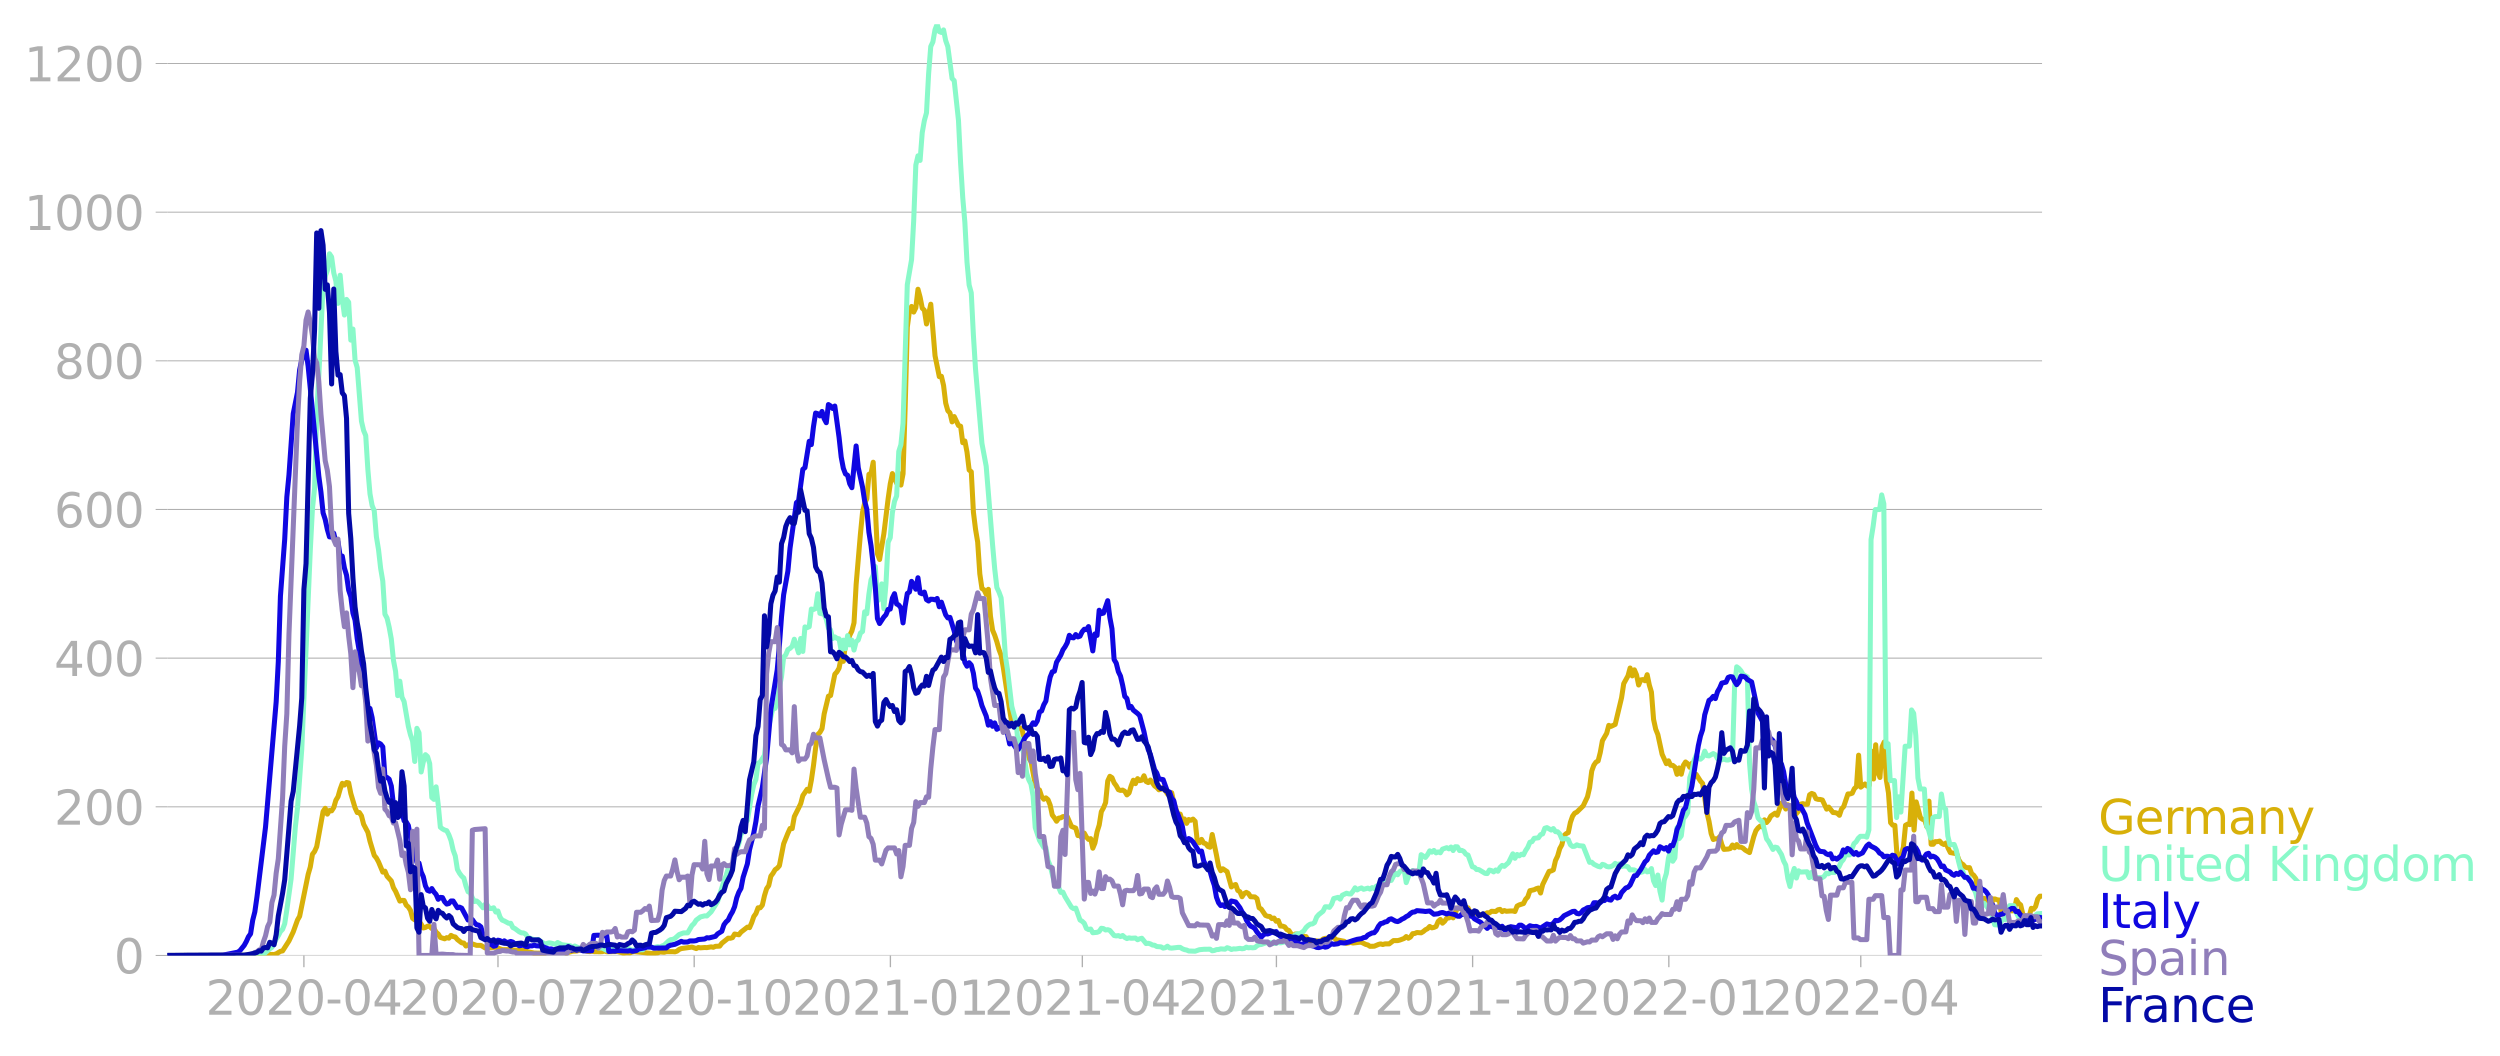 <svg xmlns:xlink="http://www.w3.org/1999/xlink" width="992.186" height="419.126" viewBox="0 0 744.14 314.345" xmlns="http://www.w3.org/2000/svg"><defs><style>*{stroke-linejoin:round;stroke-linecap:butt}</style></defs><g id="figure_1"><path d="M0 314.345h744.14V0H0v314.345z" style="fill:none" id="patch_1"/><g id="axes_1"><path d="M49.83 284.4h558V7.2h-558v277.2z" style="fill:none" id="patch_2"/><g id="matplotlib.axis_1"><g id="xtick_1"><g id="line2d_1"><defs><path id="m1a47659bfd" d="M0 0v3.5" style="stroke:#b0b0b0;stroke-width:.4"/></defs><use xlink:href="#m1a47659bfd" x="90.458" y="284.4" style="fill:#b0b0b0;stroke:#b0b0b0;stroke-width:.4"/></g><g style="fill:#b0b0b0" transform="matrix(.14 0 0 -.14 61.21 302.038)" id="text_1"><defs><path id="DejaVuSans-32" d="M1228 531h2203V0H469v531q359 372 979 998 621 627 780 809 303 340 423 576 121 236 121 464 0 372-261 606-261 235-680 235-297 0-627-103-329-103-704-313v638q381 153 712 231 332 78 607 78 725 0 1156-363 431-362 431-968 0-288-108-546-107-257-392-607-78-91-497-524-418-433-1181-1211z" transform="scale(.016)"/><path id="DejaVuSans-30" d="M2034 4250q-487 0-733-480-245-479-245-1442 0-959 245-1439 246-480 733-480 491 0 736 480 246 480 246 1439 0 963-246 1442-245 480-736 480zm0 500q785 0 1199-621 414-620 414-1801 0-1178-414-1799Q2819-91 2034-91q-784 0-1198 620-414 621-414 1799 0 1181 414 1801 414 621 1198 621z" transform="scale(.016)"/><path id="DejaVuSans-2d" d="M313 2009h1684v-512H313v512z" transform="scale(.016)"/><path id="DejaVuSans-34" d="M2419 4116 825 1625h1594v2491zm-166 550h794V1625h666v-525h-666V0h-628v1100H313v609l1940 2957z" transform="scale(.016)"/></defs><use xlink:href="#DejaVuSans-32"/><use xlink:href="#DejaVuSans-30" x="63.623"/><use xlink:href="#DejaVuSans-32" x="127.246"/><use xlink:href="#DejaVuSans-30" x="190.869"/><use xlink:href="#DejaVuSans-2d" x="254.492"/><use xlink:href="#DejaVuSans-30" x="290.576"/><use xlink:href="#DejaVuSans-34" x="354.199"/></g></g><g id="xtick_2"><use xlink:href="#m1a47659bfd" x="148.226" y="284.4" style="fill:#b0b0b0;stroke:#b0b0b0;stroke-width:.4" id="line2d_2"/><g style="fill:#b0b0b0" transform="matrix(.14 0 0 -.14 118.978 302.038)" id="text_2"><defs><path id="DejaVuSans-37" d="M525 4666h3000v-269L1831 0h-659l1594 4134H525v532z" transform="scale(.016)"/></defs><use xlink:href="#DejaVuSans-32"/><use xlink:href="#DejaVuSans-30" x="63.623"/><use xlink:href="#DejaVuSans-32" x="127.246"/><use xlink:href="#DejaVuSans-30" x="190.869"/><use xlink:href="#DejaVuSans-2d" x="254.492"/><use xlink:href="#DejaVuSans-30" x="290.576"/><use xlink:href="#DejaVuSans-37" x="354.199"/></g></g><g id="xtick_3"><use xlink:href="#m1a47659bfd" x="206.629" y="284.4" style="fill:#b0b0b0;stroke:#b0b0b0;stroke-width:.4" id="line2d_3"/><g style="fill:#b0b0b0" transform="matrix(.14 0 0 -.14 177.38 302.038)" id="text_3"><defs><path id="DejaVuSans-31" d="M794 531h1031v3560L703 3866v575l1116 225h631V531h1031V0H794v531z" transform="scale(.016)"/></defs><use xlink:href="#DejaVuSans-32"/><use xlink:href="#DejaVuSans-30" x="63.623"/><use xlink:href="#DejaVuSans-32" x="127.246"/><use xlink:href="#DejaVuSans-30" x="190.869"/><use xlink:href="#DejaVuSans-2d" x="254.492"/><use xlink:href="#DejaVuSans-31" x="290.576"/><use xlink:href="#DejaVuSans-30" x="354.199"/></g></g><g id="xtick_4"><use xlink:href="#m1a47659bfd" x="265.031" y="284.4" style="fill:#b0b0b0;stroke:#b0b0b0;stroke-width:.4" id="line2d_4"/><g style="fill:#b0b0b0" transform="matrix(.14 0 0 -.14 235.783 302.038)" id="text_4"><use xlink:href="#DejaVuSans-32"/><use xlink:href="#DejaVuSans-30" x="63.623"/><use xlink:href="#DejaVuSans-32" x="127.246"/><use xlink:href="#DejaVuSans-31" x="190.869"/><use xlink:href="#DejaVuSans-2d" x="254.492"/><use xlink:href="#DejaVuSans-30" x="290.576"/><use xlink:href="#DejaVuSans-31" x="354.199"/></g></g><g id="xtick_5"><use xlink:href="#m1a47659bfd" x="322.164" y="284.4" style="fill:#b0b0b0;stroke:#b0b0b0;stroke-width:.4" id="line2d_5"/><g style="fill:#b0b0b0" transform="matrix(.14 0 0 -.14 292.917 302.038)" id="text_5"><use xlink:href="#DejaVuSans-32"/><use xlink:href="#DejaVuSans-30" x="63.623"/><use xlink:href="#DejaVuSans-32" x="127.246"/><use xlink:href="#DejaVuSans-31" x="190.869"/><use xlink:href="#DejaVuSans-2d" x="254.492"/><use xlink:href="#DejaVuSans-30" x="290.576"/><use xlink:href="#DejaVuSans-34" x="354.199"/></g></g><g id="xtick_6"><use xlink:href="#m1a47659bfd" x="379.932" y="284.4" style="fill:#b0b0b0;stroke:#b0b0b0;stroke-width:.4" id="line2d_6"/><g style="fill:#b0b0b0" transform="matrix(.14 0 0 -.14 350.684 302.038)" id="text_6"><use xlink:href="#DejaVuSans-32"/><use xlink:href="#DejaVuSans-30" x="63.623"/><use xlink:href="#DejaVuSans-32" x="127.246"/><use xlink:href="#DejaVuSans-31" x="190.869"/><use xlink:href="#DejaVuSans-2d" x="254.492"/><use xlink:href="#DejaVuSans-30" x="290.576"/><use xlink:href="#DejaVuSans-37" x="354.199"/></g></g><g id="xtick_7"><use xlink:href="#m1a47659bfd" x="438.335" y="284.4" style="fill:#b0b0b0;stroke:#b0b0b0;stroke-width:.4" id="line2d_7"/><g style="fill:#b0b0b0" transform="matrix(.14 0 0 -.14 409.087 302.038)" id="text_7"><use xlink:href="#DejaVuSans-32"/><use xlink:href="#DejaVuSans-30" x="63.623"/><use xlink:href="#DejaVuSans-32" x="127.246"/><use xlink:href="#DejaVuSans-31" x="190.869"/><use xlink:href="#DejaVuSans-2d" x="254.492"/><use xlink:href="#DejaVuSans-31" x="290.576"/><use xlink:href="#DejaVuSans-30" x="354.199"/></g></g><g id="xtick_8"><use xlink:href="#m1a47659bfd" x="496.738" y="284.4" style="fill:#b0b0b0;stroke:#b0b0b0;stroke-width:.4" id="line2d_8"/><g style="fill:#b0b0b0" transform="matrix(.14 0 0 -.14 467.49 302.038)" id="text_8"><use xlink:href="#DejaVuSans-32"/><use xlink:href="#DejaVuSans-30" x="63.623"/><use xlink:href="#DejaVuSans-32" x="127.246"/><use xlink:href="#DejaVuSans-32" x="190.869"/><use xlink:href="#DejaVuSans-2d" x="254.492"/><use xlink:href="#DejaVuSans-30" x="290.576"/><use xlink:href="#DejaVuSans-31" x="354.199"/></g></g><g id="xtick_9"><use xlink:href="#m1a47659bfd" x="553.871" y="284.4" style="fill:#b0b0b0;stroke:#b0b0b0;stroke-width:.4" id="line2d_9"/><g style="fill:#b0b0b0" transform="matrix(.14 0 0 -.14 524.623 302.038)" id="text_9"><use xlink:href="#DejaVuSans-32"/><use xlink:href="#DejaVuSans-30" x="63.623"/><use xlink:href="#DejaVuSans-32" x="127.246"/><use xlink:href="#DejaVuSans-32" x="190.869"/><use xlink:href="#DejaVuSans-2d" x="254.492"/><use xlink:href="#DejaVuSans-30" x="290.576"/><use xlink:href="#DejaVuSans-34" x="354.199"/></g></g></g><g id="matplotlib.axis_2"><g id="ytick_1"><path d="M49.83 284.4h558" clip-path="url(#p228be561c4)" style="fill:none;stroke:#b0b0b0;stroke-width:.3;stroke-linecap:square" id="line2d_10"/><g id="line2d_11"><defs><path id="mb8e6c4b0e7" d="M0 0h-3.5" style="stroke:#b0b0b0;stroke-width:.3"/></defs><use xlink:href="#mb8e6c4b0e7" x="49.83" y="284.4" style="fill:#b0b0b0;stroke:#b0b0b0;stroke-width:.3"/></g><use xlink:href="#DejaVuSans-30" style="fill:#b0b0b0" transform="matrix(.14 0 0 -.14 33.922 289.719)" id="text_10"/></g><g id="ytick_2"><path d="M49.83 240.15h558" clip-path="url(#p228be561c4)" style="fill:none;stroke:#b0b0b0;stroke-width:.3;stroke-linecap:square" id="line2d_12"/><use xlink:href="#mb8e6c4b0e7" x="49.83" y="240.149" style="fill:#b0b0b0;stroke:#b0b0b0;stroke-width:.3" id="line2d_13"/><g style="fill:#b0b0b0" transform="matrix(.14 0 0 -.14 16.108 245.468)" id="text_11"><use xlink:href="#DejaVuSans-32"/><use xlink:href="#DejaVuSans-30" x="63.623"/><use xlink:href="#DejaVuSans-30" x="127.246"/></g></g><g id="ytick_3"><path d="M49.83 195.898h558" clip-path="url(#p228be561c4)" style="fill:none;stroke:#b0b0b0;stroke-width:.3;stroke-linecap:square" id="line2d_14"/><use xlink:href="#mb8e6c4b0e7" x="49.83" y="195.898" style="fill:#b0b0b0;stroke:#b0b0b0;stroke-width:.3" id="line2d_15"/><g style="fill:#b0b0b0" transform="matrix(.14 0 0 -.14 16.108 201.217)" id="text_12"><use xlink:href="#DejaVuSans-34"/><use xlink:href="#DejaVuSans-30" x="63.623"/><use xlink:href="#DejaVuSans-30" x="127.246"/></g></g><g id="ytick_4"><path d="M49.83 151.647h558" clip-path="url(#p228be561c4)" style="fill:none;stroke:#b0b0b0;stroke-width:.3;stroke-linecap:square" id="line2d_16"/><use xlink:href="#mb8e6c4b0e7" x="49.83" y="151.647" style="fill:#b0b0b0;stroke:#b0b0b0;stroke-width:.3" id="line2d_17"/><g style="fill:#b0b0b0" transform="matrix(.14 0 0 -.14 16.108 156.966)" id="text_13"><defs><path id="DejaVuSans-36" d="M2113 2584q-425 0-674-291-248-290-248-796 0-503 248-796 249-292 674-292t673 292q248 293 248 796 0 506-248 796-248 291-673 291zm1253 1979v-575q-238 112-480 171-242 60-480 60-625 0-955-422-329-422-376-1275 184 272 462 417 279 145 613 145 703 0 1111-427 408-426 408-1160 0-719-425-1154Q2819-91 2113-91q-810 0-1238 620-428 621-428 1799 0 1106 525 1764t1409 658q238 0 480-47t505-140z" transform="scale(.016)"/></defs><use xlink:href="#DejaVuSans-36"/><use xlink:href="#DejaVuSans-30" x="63.623"/><use xlink:href="#DejaVuSans-30" x="127.246"/></g></g><g id="ytick_5"><path d="M49.83 107.397h558" clip-path="url(#p228be561c4)" style="fill:none;stroke:#b0b0b0;stroke-width:.3;stroke-linecap:square" id="line2d_18"/><use xlink:href="#mb8e6c4b0e7" x="49.83" y="107.397" style="fill:#b0b0b0;stroke:#b0b0b0;stroke-width:.3" id="line2d_19"/><g style="fill:#b0b0b0" transform="matrix(.14 0 0 -.14 16.108 112.715)" id="text_14"><defs><path id="DejaVuSans-38" d="M2034 2216q-450 0-708-241-257-241-257-662 0-422 257-663 258-241 708-241t709 242q260 243 260 662 0 421-258 662-257 241-711 241zm-631 268q-406 100-633 378-226 279-226 679 0 559 398 884 399 325 1092 325 697 0 1094-325t397-884q0-400-227-679-226-278-629-378 456-106 710-416 255-309 255-755 0-679-414-1042Q2806-91 2034-91q-771 0-1186 362-414 363-414 1042 0 446 256 755 257 310 713 416zm-231 997q0-362 226-565 227-203 636-203 407 0 636 203 230 203 230 565 0 363-230 566-229 203-636 203-409 0-636-203-226-203-226-566z" transform="scale(.016)"/></defs><use xlink:href="#DejaVuSans-38"/><use xlink:href="#DejaVuSans-30" x="63.623"/><use xlink:href="#DejaVuSans-30" x="127.246"/></g></g><g id="ytick_6"><path d="M49.83 63.146h558" clip-path="url(#p228be561c4)" style="fill:none;stroke:#b0b0b0;stroke-width:.3;stroke-linecap:square" id="line2d_20"/><use xlink:href="#mb8e6c4b0e7" x="49.83" y="63.146" style="fill:#b0b0b0;stroke:#b0b0b0;stroke-width:.3" id="line2d_21"/><g style="fill:#b0b0b0" transform="matrix(.14 0 0 -.14 7.2 68.465)" id="text_15"><use xlink:href="#DejaVuSans-31"/><use xlink:href="#DejaVuSans-30" x="63.623"/><use xlink:href="#DejaVuSans-30" x="127.246"/><use xlink:href="#DejaVuSans-30" x="190.869"/></g></g><g id="ytick_7"><path d="M49.83 18.895h558" clip-path="url(#p228be561c4)" style="fill:none;stroke:#b0b0b0;stroke-width:.3;stroke-linecap:square" id="line2d_22"/><use xlink:href="#mb8e6c4b0e7" x="49.83" y="18.895" style="fill:#b0b0b0;stroke:#b0b0b0;stroke-width:.3" id="line2d_23"/><g style="fill:#b0b0b0" transform="matrix(.14 0 0 -.14 7.2 24.214)" id="text_16"><use xlink:href="#DejaVuSans-31"/><use xlink:href="#DejaVuSans-32" x="63.623"/><use xlink:href="#DejaVuSans-30" x="127.246"/><use xlink:href="#DejaVuSans-30" x="190.869"/></g></g></g><path d="m49.83 284.4 27.297-.095 3.174-.221 1.27.032.634-.19 1.27-.759.635-.126 1.904-2.971 1.27-2.687 1.27-3.54.634-1.106 2.54-12.485.634-2.181.635-3.793.635-.822.635-1.422 1.904-10.494.635-.948.635 1.738.635-1.075.635.095.634-.98.635-2.18.635-1.044.635-2.244.635-1.738.634.506.635-.759.635.126.635 3.161 1.27 4.267.634 1.391h.635l.635.98.635 2.497 1.27 2.402.634 2.687 1.27 4.203.635.76.634 1.169 1.27 3.034.635-.285.635 1.518 1.27 1.39.634 2.023.635 1.075 1.27 2.908.634-.221.635.031.635 1.39.635.57.635 1.011.634 2.34.635.473.635.064.635.347.635.854.634 1.138.635-.158.635-.38.635.095.635.632.635-.031.634 1.074.635.57.635 1.01 1.27.412.634-.348.635.158.635-.822.635.348.635.126.634.759 1.27.98.635.063.635.885.635-.38h.634l.635-.252 1.27.442h1.27l1.269.759.635-.158.635.158 1.27-.158.634-.063 1.905.727h1.904l.635.126 3.809.095.634.126.635.285 1.905.379 1.27.032 1.904-.032 1.27-.38 4.443.159.635.221 1.27-.348.634-.19 1.27-.063 1.27-.41 1.904.505.635.095.635-.19.634.19 1.905.032.635-.032.635-.19.634.222 3.174-.063 1.905.474.635-.127 1.27.032.634-.253.635-.095 5.078.506 1.27-.127.635-.031.635-.253 1.27.095.634-.19h1.905l.634.063.635-.22.635-.507.635-.253 3.174-.442 1.27.442.634-.316.635.095 1.27-.095.635.032 1.27-.221.634.126.635-.284 1.27-.063.634-.854 1.905-1.517.634.032.635-.19.635-1.075 1.27.221.635-.79 1.904-1.485.635.158.635-1.454.634-1.865.635-.885.635-1.707h.635l.635-.79.634-2.813.635-2.086.635-.917.635-2.813.635-.853.635-1.075.634-.443.635-.727 1.27-6.542 1.27-3.161.634-1.39.635.03.635-3.57 1.27-2.53.634-1.327.635-2.402 1.27-1.865.634.569.635-3.319.635-4.362.635-5.247.635-3.95.635-.633.634-1.106.635-4.394 1.27-5.278.635-.19 1.27-6.353.634-.695.635-1.107.635-3.255.634 1.233.635-5.247.635-.411.635-2.086.635-1.296.635-2.434.634-11.442 1.27-14.95.635-6.512.635-2.781.634-1.201.635-7.302.635-.316.635-3.287 1.27 27.277.634 1.676 1.27-7.681 1.27-10.399.634-4.457.635-3.034 1.27 2.845.635-2.908.634 3.477.635-3.35.635-20.072.635-23.61.635-4.837.634-1.296.635 1.676.635-1.296.635-5.5.635 2.37.635 3.256.634.632.635 4.078 1.27-5.88 1.27 15.33 1.269 6.227.635-.095.635 2.719.634 5.246.635 2.276.635.632.635 2.687.635-1.58 1.27 2.655.634.221.635 4.9.635-.507.635 3.32.634 5.31.635.537.635 12.01.635 5.121.635 3.793.634 9.45.635 4.363.635.41.635 1.328.635-1.486.635 7.997.634 4.172.635 1.518.635 1.928.635 2.307.635 1.707.634 3.572 1.905 12.674.635 3.825.634-.38.635.064.635 1.801.635.127.635.822.635 4.109 1.27 4.109.634.821 1.27 6.986.634 1.2.635.38.635 1.928.635.822.635-.41.634.536.635 1.612.635 2.972.635.821.635 1.012.635-.917.634-.095.635-.379h1.27l1.27 2.94 1.269.505.635 2.213.635-.032.634.854.635-1.55.635 1.17.635.696.635-.222.635 2.845.634-1.549.635-3.318.635-2.023.635-3.983.635-1.138.634-1.549.635-6.448.635-1.39.635.41.635 1.55.634.853.635 1.17.635.22.635-.094.635.347.635 1.075.634-.569.635-2.118.635-1.675.635 1.012.635-1.486.634.6.635-.157.635-1.296.635 1.706.635.317.634-.759 1.27 1.77.635.443.635.695.635-.19.634-.537 1.27 1.96.635.537.635-.885.634 2.971 1.27 3.698.635-.316.635 1.96.634-.506.635 1.296.635-1.138.635.221.635-.347.635.663.634 5.943.635.442.635-1.011.635 1.074.635.222.634.821.635.222.635-3.793 1.27 6.132.634 3.35.635 1.296.635-.569 1.27.853 1.27 4.552.634-.506.635-.221.635 1.77.635.38.634 1.485.635-.948.635-.348.635.348.635.948 1.27.063.634.506.635 2.718.635.38 1.27 1.896.634.253.635.063.635.632.635-.158.634.948.635-.221.635 1.644.635.031.635.222.634.821.635.253.635 1.012.635.632.635-.6 1.904.157.635.632.635-.031.635.98.634.41 1.27.127.635-.253.635.285.634-.316.635-.506.635-.19 1.27-.095 1.27-.19.634.664 2.54.506.634.6 1.27-.284.635.19 1.904-.221h.635l1.27.632.634.158.635.41 1.27-.03 1.27-.538.634-.158.635.19.635-.19h1.27l1.27-.98h1.269l.635-.158 1.27-.474.634-.57.635.507.635-.38.634-.98.635-.063.635-.284 1.27.095.634-.38.635-.537.635-.316.635-.664.635.411.634-.126.635-.285.635-1.517.635-.569.635 1.106.635-.569.634-.948.635-.032.635-.41.635.379 1.27-2.908.634.032.635.316.635.094.635-.632.634.127.635 1.517.635-.253.635-.126.635.6.635.095.634.348.635-.285.635-.031.635-.411.635.031.634-.474 1.27.063.635-.505.635-.127.634.664.635-.316.635.221 1.27-.095h.635l.634.158.635-1.612.635-.347 1.27-.411.634-1.265.635-.695.635-1.865 1.27-.284.634-.316.635-.19.635 1.486.635-2.529 1.904-3.92.635-.126.635-.316.635-2.781.635-1.328.634-2.212.635-1.17.635-2.718.635-.57.635-.315.634-3.035.635-1.833.635-.916.635-.316 1.904-1.865 1.27-2.687.635-2.75.635-4.93.634-1.74.635-.916.635-.347.635-2.497.635-3.509 1.27-2.212.634-2.371.635.316 1.27-.6 1.904-7.966.635-4.172 1.27-2.307.634-2.34.635 2.34.635-1.802.635 1.486.634 3.034.635-1.517.635-.095.635.348.635-1.802.635 3.066.634 2.118.635 8.123.635 2.908.635 1.58 1.27 5.88 1.269 2.812.635-.853.635 1.328.634.031.635.506.635 2.15.635-1.897.635 1.865.635-2.655.634-.98.635.505.635 1.075.635-1.201.635 4.014.634-.695 1.27 1.991.635.695 1.27 8.661.634 2.592.635 3.666.635 1.77.635-.22.635.062.634-.663.635 2.307.635 1.454 1.27-.095.634-.158.635-1.043.635.822.635-.948.635.758h.634l.635.316.635.57 1.27.726 1.27-4.741.634-1.77.635-.822.635-.537.635.221.634-2.086.635.79.635-.727.635-1.201 1.27-.853.634.632 1.27-3.635.635.569.635 1.2.634-1.263.635.505.635-.063.635 2.244.635-.063.634-.759.635-2.054.635-.158.635.19H538l.634-2.814.635-.41.635.252.635 1.328.635.19.635.031.634.158 1.27 2.719.635-.601 1.27 1.612.634.032.635.19.635.6.635-1.897.634-.695 1.27-3.761h.635l.635-.222.635-1.359.634-.6.635-9.356.635 9.514 1.27-.949.634.633.635-.285.635-10.114.635 8.28.635-10.177.634 8.092.635 1.643.635-9.134.635-1.423.635 11.316.635 3.856.634 8.85.635.727.635.064.635 8.913.635.41.634-.442.635-2.434.635-6.48.635-.347.635.158.634-9.387.635 11 .635-8.377 1.27 4.741.635.443.634.19.635 2.022.635-7.617.635 12.833h.635l.634-.79h.635l.635-.159.635.696.635.316.634-.443.635 1.58.635 1.265 1.905.348.634 1.801.635 1.012.635.41.635.76.635.189.634-.032.635 1.77.635.506.635.917.635 4.71.634 1.485.635-.221.635-.032.635.727.635 2.118.635.158.634-2.813h.635l.635.253.635.063.635 4.235.634-1.707.635 1.296.635-.474.635-.126 1.27-.032.634-3.319.635 1.043.635.538.635 2.75.635.6 1.27.032.634-2.37.635.252.635-.79.634-2.244.635-.822h.635" clip-path="url(#p228be561c4)" style="fill:none;stroke:#d8b009;stroke-width:1.5;stroke-linecap:square" id="line2d_24"/><path d="m49.83 284.4 26.027-.095.635-.126 1.905-.063 1.904-1.707.635-.411.635-1.106.634-1.391.635-.98.635-1.233.635-.664.635-1.675.634-4.14 1.27-9.198 1.27-15.52.635-5.594 1.27-17.542 2.538-59.139.635-12.327.635-6.1.635-22.252.635-11.315 1.27-26.804.634-2.781.635-1.739.635-4.962.635.948.634 4.71.635 2.497.635 6.606.635-8.376.635 7.048.634 4.805.635-4.647.635.822.635 11.284.635-3.287.634 9.26.635 2.213 1.27 15.962.635 2.75.635 1.517.634 10.083.635 7.27.635 3.477.635 1.549.635 7.712.634 3.856.635 5.595.635 3.761.635 9.862.635 1.17.634 2.717.635 3.509.635 6.321.635 3.288.635 7.238.635-4.299.634 4.741.635 1.328 1.27 7.396.635 2.529.634 1.865.635 6.037.635-9.862.635 1.328.635 11.663.634-2.971.635-2.181.635.569.635 2.086.635 10.083.635.569.634-3.73.635 5.31.635 6.7.635.507.635.347.634.19.635 1.233.635 1.706.635 2.845.635 1.739.634 4.014.635 1.138.635.853.635.569.635 2.37.635 1.707.634.285.635 1.485.635 1.138.635-.158.635.474 1.27 1.55.634-1.012.635.22.635.98.634.032.635-.22.635 1.263.635-.316.635 1.834.635.885.634.252 1.27.696h.635l.635 1.264.634.316 1.27.948.635.317.635.031.634.316.635.98 1.905.727 1.27-.063.634.6.635.285.635.474 1.27-.38.634.096 1.27.347.635-.537 1.27.664 2.539.316.634.632.635-.57 1.27.57h.635l.634-.537.635.158.635-.19 2.54.032.634.474 1.27.126 1.27.664.634-.474 2.54-.19 1.269-.41 1.27.347.634.031.635.411.635.222 1.905-.095 1.27-.032.634-.916 2.54.284 1.269-.284.635.158.634-.38.635-.221 1.27-1.233.635-.41.635-.064.634-.316 1.27-1.138 1.27-.474 1.27-.031 1.269-2.181.635-.6.634-1.012 1.27-.949 1.27-.316.635.032 1.27-1.233 1.904-3.003 1.904-6.163.635-1.549.635-2.18.634-.064.635-.948.635-3.098 1.27-3.319.635-2.781.634-.759.635-2.655.635-.695 1.27-7.744.634-2.876.635-1.58.635-4.805.635-.348 1.27-2.023.634-5.752 1.27-5.658.635-2.75.635.19.634-1.865.635-4.267.635-3.287.635-5.848.635-.664.634-1.548.635-.38.635-.6.635-2.118 1.27 4.046.634-4.267.635 3.856.635-7.301.635.22.634-.284.635-5.246.635.126.635-.285.635-4.393.635 5.816 1.27.284.634 1.486.635 2.655.635.506.634 2.591.635-.505.635.442.635.127.635 3.635.634-3.224.635 2.528.635-3.888.635 2.75.635-1.39.635 2.94.634-2.498.635-.506.635-2.054.635-.474.635-5.848.634.57.635-5.848.635-4.236.635-1.359.635-2.592.634 10.21.635-.57.635-4.488.635 7.365.635-7.428.635-12.327.634-1.359.635-7.428.635-3.413.635-1.58.635-13.244.634-2.023.635-6.353 1.27-41.28 1.27-7.428.634-11.6.635-16.563.635-2.75.635 1.36.635-8.25.634-3.603.635-2.308.635-11.631.635-8.123.635-1.36.634-3.634.635-1.644.635 2.213.635.252.635-.758.634 3.16.635 1.802 1.27 9.483.635.663 1.27 11.79.634 12.77.635 10.209.635 7.396.635 11.853.634 6.796.635 2.339.635 12.58.635 10.114 1.904 22.094 1.27 6.827 1.904 23.421.635 7.144.635 5.531.635 1.36.635 1.738.634 7.933.635 9.388.635 4.14 1.27 10.81 1.27 4.647.634 6.48.635-1.423.635 2.592.635 3.476.634 4.173.635 1.96.635 1.232.635 3.54.635 9.388 1.27 3.824 1.269 2.118.635.032.634 3.824.635 1.549 1.27 5.12.635.822.635.569.634 1.454.635-.063.635 1.359 1.904 3.13.635.41.635-.158 1.27 3.54.634.38.635.6.635 1.517.635.348.635-.158.635 1.106 1.27-.126.634-.253.635-.949.635.095.634.411.635-.095.635.222 1.27 1.517.634.126.635-.095.635.285.635-.316.635.569.635.347.634-.22.635.126 1.27-.064.635.506.634-.284.635-.158 1.27 1.58.635-.095.634.19.635.347.635.064.635.379 1.27.095.634.38.635-.127.635-.443.635.506.635.063 1.904-.221h.635l.635.41.634.254.635.126.635.284 1.905.064 1.27-.443 1.269-.126 1.904-.032.635.474.635-.095.635-.252.634-.032.635-.19 1.27.095.635-.442.635.19.634.347.635-.19.635.032 1.27-.19.634.127.635-.095.635-.38.635.19.635-.063.634.063.635-.063.635-.537.635-.316.635-.064 1.904-.663 1.27.19.635.157.634-.031.635-.285.635.158 1.27-.316.634-.442.635-.6.635-.443.635-.095.635-.506.635-.348.634.095 1.27-.948.635-.98.635-.6.634-.411.635-.064.635-.41.635-1.644.635-.727 1.27-1.011.634-1.296h.635l.635.158.635-.917.634-1.707 1.27-.347.635.537.635-1.17 1.27-.6.634.19.635.031.635-.79.634-1.043.635.632.635-.38.635-.22.635.41 1.27-.347.634.284.635-.442.635.316.635-.759.634-.095 1.27-1.074.635-.285.635.316.634-.442.635-.127.635-1.232.635-.885.635.442.635-.948.634-.38.635-.22.635 3.887.635-1.802.635-1.169.634-.632.635.442.635-.22.635.094.635-5.026 1.27.822.634-.822.635-1.138.635.38.634-.506.635.727.635-.285.635.253.635-1.074 1.27-.443.634.348.635-.538.635 1.044.635-1.138.634.031.635 1.107.635-.064.635.316.635.854.634.253 1.27 3.477.635.158.635.663h.635l1.904 1.138.635.063.635-1.043.634.158.635.38.635-.57.635.38.635-1.138.634-.6.635.284 1.27-1.138 1.27-2.592.634 1.328.635-1.138.635.41.635-.473.635.158.634-1.264.635-.949.635-1.517.635-.19.635-.98 1.27-.157.634-.917.635-.253.635-1.675.635-.19 1.27.727.634-.442.635.916.635.032.634.632.635 1.517 1.27-.126.635.316.634 1.549.635.474.635-.032.635-.442.635.253 1.27.126 1.904 4.836.635-.032.634.6 1.27.633.635.158.635-.758.634.19.635.442.635.126.635-.095.635-.316.635-.632.634.348.635-.19.635.759.635-.158.635.063.634.19.635.948.635-.063.635.063.635.347 1.27.348.634-.158.635-.695.635.727.635-.127.634-.853.635 3.666.635 1.391.635-3.13.635 4.837.634 2.623.635-5.879.635-2.054.635-4.583.635-2.213.634 3.16.635-.979.635-9.008.635 3.255.635-.821.635-5.09.634-.79.635-1.042.635-10.4.635-1.896.635-3.287.634-1.486.635.885.635.285.635-.537.635-1.865.634 1.327.635.095 1.27-.695.635.347.635 1.17.634-.127.635.475.635-.285.635.316.635.032.634-.253.635-.063.635-21.462.635-5.974.635.474.634.727.635 1.106 1.27.696.635 25.476.635 7.965.634 3.666.635 1.897.635 2.971.635.727.635.348 1.27 5.152.634.821 1.27 2.34.634-.696.635.158 1.27 2.055.635 1.896.635 1.233.634 4.046.635 2.339.635-3.35.635-2.024.635 2.845.634-2.15.635.38 1.905-.095.634 1.739.635-1.518.635 1.58.635-.126 1.904.095.635-.38.635-.947.635.158.635-.411h1.27l1.269-1.707.635-1.36.634-.726.635-1.423h1.27l1.27-3.35.634-.537.635-1.043.635-.6h1.27l.634.252.635-2.15.635-86.415.635-4.014.635-4.931h1.27l.634-4.362.635 2.655.635 72.35.635-.948.634 10.968h1.27l.635 11 .635-6.164.634 4.552 1.27-19.597 1.27-.032.634-10.778.635 1.011.635 6.638.635 12.611.635 3.256 1.27.032.634 10.778.635 1.422.635 2.37.635-6.005.634-.379h1.27l.635-6.7.635 3.824.634.664.635 7.965.635 2.623 1.27-.063.635 1.707.634 3.192.635 2.466.635.537.635 1.96 1.27.063 1.269 3.129.635 1.17.635 2.465.634.853 1.27-.063 1.27 1.58.635.095.634 2.845.635 1.896 1.27.064.635-1.043.634-.696.635.158.635-2.592.635-1.58h1.27l.634 1.896 1.27 2.529.635.695.635-.41h1.27l.634-.317.635-.505.635-.917.634-.537 1.27-.095h0" clip-path="url(#p228be561c4)" style="fill:none;stroke:#89f9c9;stroke-width:1.5;stroke-linecap:square" id="line2d_25"/><path d="m49.83 284.4 16.505-.095 4.444-.885.635-.442 1.27-1.58.634-1.139.635-1.422.635-.885.634-4.046.635-2.497.635-4.456 2.54-20.735 3.173-37.329.635-11.916.635-19.534 1.27-16.91.634-12.58.635-6.574 1.27-18.238 1.27-6.353.634-6.67.635-2.97 1.27-2.908.635 4.836 3.174 32.65.634 4.742.635 6.195.635 1.96.635 2.97.635 2.213.635.063.634-1.137.635 2.686.635-.158.635 4.33.635-.063.634 3.54.635 2.15.635 4.456.635 1.928.635 4.9.634 2.117.635 5.468.635 3.825.635 4.804.635 3.604 1.27 10.43.634-1.865.635 2.719 1.27 8.976.634-1.454.635.348.635.822.635 8.85.635.284.634.506.635 2.023.635 5.5.635.38.635.03.635 1.297.634.632.635 2.528.635.316.635 1.075 1.27 6.89.634 1.075.635 3.003.635.221.635 2.655.634 1.391.635 2.718.635 1.36.635.252.635-.79.635 1.012.634.727.635 1.453.635-.568.635.063.635 1.232.634.696.635-.158.635-.759h.635l1.27 2.023.634-.19.635.285 1.905 3.54.634-.41.635.284.635.916.635.632.635.095.634.506.635 2.339.635 1.011.635.538.635 1.296.634.063.635.537.635-.158.635-1.644.635.127.635.474.634-.41.635.473.635-.063.635-.221.635.19.634.568.635.095.635.443 1.27-.222.634.411.635.064.635-.253.635.031.635-.221.635.19 1.27.063.634.126.635.316 1.27.475.634-.064.635.253 1.904.443.635-.127 1.27-.095.635-.22.635.189 1.27-.221.634.19.635-.254 1.27.443 2.539-.032.634-4.583 1.27-.063 1.905.126.634-.19.635 4.9 1.27-.095.635.032.634-.19 3.174.126.635-.126.635.221 1.27-.221.635-.474 1.904-.348.635-.253 1.27.032.634.316 3.81-.063.634-.57.635-.252 1.27-.253 1.269-.569.635-.316.635.221 1.27-.031.634-.316h1.27l.634-.095.635-.316 1.905-.158.635-.38.634.064 1.905-.474.635-.727 1.27-.79.634-1.929.635-.853.635-.569.634-1.36.635-1.074.635-1.517.635-2.655.635-1.675.635-1.138.634-3.287 1.27-4.014.635-4.173 1.27-5.025.634-3.414.635-4.615 1.27-5.436 1.27-8.819 1.269-14.476 1.904-11.821.635-7.175.635-8.566.635-6.575 1.27-7.048.634-6.796 1.905-13.56.634-.537 1.27-9.387.635-.506 1.27-7.839.634.98.635-5.342.635-4.045.635.19.635.663.634-1.328.635 2.15.635 1.2.635-5.404.635.41.634.76.635-.728 1.27 9.325.635 5.847.634 3.35.635 1.676.635.41.635 2.53.635 1.169 1.27-12.422.634 6.448 1.27 5.784.635 4.172.634 2.403.635 6.89.635 4.014.635 5.626.635 6.796.634 9.23.635 1.485 1.27-1.928.635-.695.635-1.58.634-.095.635-3.256.635-1.328.635 3.066.635.316.634.854.635 4.457.635-4.995.635-3.76.635-.443.634-3.161.635 1.043.635 1.296.635-3.414.635 4.52.635.253.634-.506.635 2.244.635.411.635-.537.635.032.634.158.635-.411.635 2.465.635-1.359 1.27 3.761.634.917.635-.158 1.27 4.077.635 2.877.634 1.327.635-.284.635 2.244.635 3.16.635 1.138.634-1.043.635.696.635 2.434.635 4.425.635.948.634 1.928.635 2.339 1.27 3.098.635 2.718.635-1.043.634 1.39.635-1.011.635 1.896.635-.347 1.27-1.138.634 1.612.635 1.233.635 3.002.635-.916.634 1.264.635.885.635.411 1.27-1.897.635-1.39.634-.854.635-.474.635-2.276.635-1.043.635.475.634-1.075.635-2.624.635-.316.635-1.801.635-1.138.634-3.983.635-3.129.635-1.58.635-.19.635-2.655 1.27-2.15.634-1.548.635-.917.635-1.17.635-2.243.634.663.635.095.635-.98.635.696.635-.222.634-1.295.635-.759.635.126.635-.916 1.27 7.238.634-5.057.635.442.635-7.49.635 1.01.635-.157 1.27-3.699.634 4.995.635 3.382.635 9.134.634 1.075.635 2.528.635 1.328.635 2.718.635 3.32.635.631.634 2.75.635-.38.635 1.075 1.27 1.012.634.632 1.27 4.773.635 3.034.635 2.308.634 1.422 1.27 4.583.635.948.635 1.77 1.27.222 1.269 3.54.635.158.635 1.801.634.79.635 2.782.635 1.454 1.27 3.414.634 3.571.635 1.17.635-1.138.635.348.635.663 1.904 2.94.635-.221.635 2.907.635 1.328 1.27 1.77.634 2.307.635 1.865.635 3.54.634 1.676.635.821.635-.22.635.536.635-.284.635-.474.634-.917 1.27.285 1.27 1.707.634 1.232.635.79.635 1.612.635 1.075.635.759.634.284.635.474.635 1.012 1.27 1.548.635-.663.634-.38.635.095.635-.221.635-.348.635.19.634-.348.635.885.635.57.635.062.635-.094.634.569 1.27.568.635.095.635.316.635.158.634.57.635.126.635-.285.635.127.635.442.634-.031 1.27.316.635.316.635.063 1.27-.38.634.254.635-.127 1.27-.916.634.19 1.27-.159.635-.348 1.27.127 1.269-.285 1.27-.442 1.27-.38 1.269-.189.635-.316.635-.095.634-.664 1.27-.632.635-.063.635-.727.634-1.201.635-.79.635-.127.635-.347.635-.127.634-.632.635-.19 1.27.696.635.126.635-.284.634-.443.635-.284.635-.474.635-.317.635-.6.634-.411.635-.063.635-.38 1.904.159.635.094 1.27-.158 1.27.98 1.27-.158.634-.253.635-.126 1.27.442.634-.252 1.905.474.634.442.635.032.635-.57 1.27.032.634.127.635.38h.635l.635.79 1.904 1.074.635.759.635.316.635.695.635-.664 1.27.285 1.904.126.634-.38.635 1.012.635.095.635-.316.635-.664 1.904.348.635-.79h.635l.635.442.634.696 1.27-.98.635.19.635.063.634-.064 1.27.538 1.905-1.265.634.19h.635l.635-.38.635-.853.635.095.634-.253.635-.537.635-.695 2.54-1.265.634-.063.635.632.635.127.635-.316.634-.822.635-.285.635-.41 1.27-.159.634-1.295.635-.032.635.158.635-.19.635-.569.634-.031.635-.727.635.474.635.126.635-.853.635-.316.634.537.635-.221.635-1.39 1.27-1.392.634-.19.635-.663 1.27-2.75.635-.063 1.27-1.833 1.269-2.276.635-.537.635-1.423 1.27-1.327.634.505.635-.158.635-1.548 1.27.695.634-.442.635 1.043.635-1.644.634.063.635-1.801.635-3.003.635-1.328 1.27-4.456.634-.759.635-2.75.635-1.106.635-2.592 1.27-8.06.634-3.92.635-2.876.635-1.896.635-4.425 1.27-4.299.634-.41.635-.79.635.663.635-2.055.634-1.074.635-1.486 1.27-.284.635-1.391.634-.253.635.095.635 1.296.635 1.011.635-.79.634-1.738.635.063.635.19.635.726 1.27.727 1.27 5.943.634 3.35 1.904 3.477.635 3.35.635.158 1.27 1.17.634 1.58 1.27 4.615.635.822.635 2.244.635 3.825.634 1.327 1.27-.284.635 2.813.635 1.2.634 2.024.635-.538 1.27 2.403.635 2.433 1.904 4.931.635 1.707.635 1.264.635.6 1.27.159.634.6.635.253.635-.284.634 1.517.635-.221.635.316 1.27-1.043.634-1.707.635.6.635-1.043.635.348 1.27 1.39.634-.537.635.727 1.27-.6 1.27-2.086.634-.538.635.633 1.27.632.634.537.635.885.635.316.635.79.635-.158h.635l.634.348.635-.664.635.158 1.27 2.466.634-1.58.635-.538.635-2.18.635-.317.635.19.634-.443.635-.6.635.6.635 1.106.635 2.181.635.411 1.27-1.801.634-.222.635 1.075.635-.221.634.253.635.537.635 1.043.635 1.264.635-.158.634 1.17 1.27.569.635.695.635.316.635-.569.634.316.635-.663 1.27 1.517h.635l1.27 1.58.634 1.675.635-.031.635.442.634-.916.635.79.635.221.635.569.635.917.635 2.465.634.474.635 2.466.635.6h.635l.635-.253.634-.126.635-.664.635-.158 1.27-.79.634.031.635.917.635-.095.635 1.012.635.632 1.904 1.074.635-.568.635.347.635-.063 1.27-.664.634.158h0" clip-path="url(#p228be561c4)" style="fill:none;stroke:#1007e1;stroke-width:1.5;stroke-linecap:square" id="line2d_26"/><path d="m49.83 284.4 23.488-.095 1.27-.221.634-.221.635-.348.635-.19.635-.569h.635l.635-2.402.634-1.801.635-2.75.635-1.328.635-5.816.635-2.244.634-6.511.635-4.267 1.27-18.111.635-15.362.634-9.672.635-23.674 2.54-63.437.634-11.82.635-7.934.635-2.656.635-7.68.635-2.434.634 3.003.635 4.014.635 6.732.635 1.391.635 5.563.634 9.672 1.27 13.907.635 2.877.635 4.836.635 12.77.634 3.002.635 1.517.635-1.675.635 15.298.635 6.1.634 4.678.635-4.109.635 6.86.635 5.278.635 10.114.634-10.652.635 3.857.635 2.149.635 4.077.635-.569.635 5.437.634 11.6.635-5.658.635 3.92.635 5.278.635 3.667.634 6.606.635 1.738.635-7.238.635 11.948.635.663.634 1.296.635.285.635 1.896.635-.126 1.27 5.247.634 4.52.635-.727.635 3.382.635 2.339.635 5.215.634-17.384.635 1.706.635-2.339.635 37.582h3.809l.635-9.261.634 8.945 1.905-.095 1.27.127 1.904.031.635.158 3.809.095h.634l.635-37.266.635-.22 3.174-.254.635 37.013.635.126 1.27-.094 1.269-.474.635-.032.635-.285 1.27.158h.634l1.27.317.634-.032.635.474 6.983.095 1.905.095 5.713-.032 1.27-1.549 1.27.158 1.904-.031.634-1.454.635.664.635.094.635-.79.635-.284h1.27l.634 1.39.635-.6.635-4.077.635.316.634-.411h1.27l.635-.158.635-.885.634 2.528.635-.284.635.316h1.27l.634-1.549.635-.19.635.158.635-.474.635-5.341h1.27l.634-.474.635-.633.635.253.635-.98.634 4.299 1.905-.095.635-2.465.634-6.48.635-2.876.635-1.328h1.27l.635-2.117.634-2.687.635 3.445.635 2.466.635-.759h1.27l.634-.348.635 7.618.635-7.902.635-3.098 1.904.032.635 1.264.635-8.25.635 9.61.634 1.77.635-4.046h1.27l.635-1.77.634 5.72.635-4.203.635-.443.635.6h1.27l.634-.695.635-4.361.635 1.675.635-.474.635-.285h1.27l.634-1.96.635-1.548.635-.38.634-.568.635-.253h1.27l.635-3.161.634.917.635-45.99.635-6.163.635-3.414h1.27l.634-4.204.635 7.523.635 27.277.635.38.635 1.232h1.27l.634.885.635-13.749.635 12.928.634 3.287.635-.632h1.27l.635-.885.634-3.224.635-.57.635-2.686.635 1.075h1.27l1.27 6.51 1.269 5.659.635 2.528h1.27l.634.222.635 13.97.635-3.16 1.27-4.33h1.269l.635.157.635-12.264.634 5.627 1.27 8.692h1.27l.634 1.738.635 4.046.635.537.635 1.739.635 4.71h1.27l.634 1.137 1.27-4.077.635-.696h1.904l.635 1.802.635-1.011.634 7.807.635-3.066.635-6.29h1.27l.634-5.057.635-1.77.635-6.164.635 1.39.635-1.137h1.27l.634-1.707.635.126.635-8.502.635-6.416.634-5.216h1.27l.635-9.861.635-5.753.634-1.043 1.27-7.08h1.27l.635.158.634-4.362.635-2.15.635 2.624.635-2.244h1.27l.634-4.646.635-1.328 1.27-5.025.634 1.706h1.27l1.27 14.003.635 9.672 1.27 8.154h1.269l.635 5.279.634 2.75.635-1.644.635 1.36.635 2.149h1.27l.634 2.149.635 7.933.635-1.801.635 2.876.635-9.735h1.27l.634 5.342.635-3.13.635 6.701.634 4.11.635 14.665h1.27l1.27 8.914 1.27.41.634 5.469h1.27l.634-14.761.635-1.897.635 7.207 1.27-36.317h1.27l.634 14.034.635 3.002.635-4.867 1.27 37.423.634-4.962h.635l.635 3.287.635-.695.634.885.635-1.897.635-4.71.635 4.963h.635l.634-3.54.635.885.635-.158.635.506.635 1.58h1.27l.634 2.402.635 3.161.635-4.14.635-.19.634.126h1.27l.635-.822.635-3.698.634 5.5.635-.158.635-1.296h1.27l.634 2.213.635.347.635-2.497.635-.727.635 2.213h1.27l.634-.822.635-3.129.635 1.865.635 2.75.634.253h1.27l.635.316.635 4.267 1.904 3.824 1.905.063.634-.632.635.38 2.54.063.634 1.359.635 1.896.635-.379.635 1.043.634-4.077 1.27-.032.635.253.635-1.36.635 1.36.634-4.204.635 3.477 1.27.032.635.758.634.348.635-.411.635 3.603.635.57h1.27l.634-.665.635 1.012.635.221.635.032.635.158h1.27l.634.853.635-.316.635-.537.634.316.635-.474h1.27l.635-.411.634.695.635.917.635-.632.635.695h1.27l1.904.569.635-.41.635-.19h1.27l.634-.19.635-.506.635-.253.634.411.635-.474h1.27l1.27-1.58.634-1.739 1.27-1.106h1.27l.634-3.477.635-2.37.635.063.635-1.296.635-.98h1.27l.634 1.201.635.885.635-.695h.635l.634.379h1.27l.635-.19.635-1.327.634-1.612.635-1.075.635-2.18h1.27l.634-2.403.635-1.454.635-.6.635-1.58.635-.222h1.27l.634 1.738.635-.126.635.98.635.095.634-.506h1.27l.635.41 1.27 3.383 1.27 5.69h1.269l.634.947.635-.537.635-.284.635-.949.635.885h1.27l.634-.474.635 2.308.635-.38 2.54.032.634 1.549.635.695.634 1.991.635 2.592.635-.126h1.27l.635.158.634-1.075.635-.569.635-.158.635-.916h1.27l.634.474.635 2.97.635.475.635-.79.634.632h1.27l.635-.221.635-.664.635.348 1.27 1.738 1.904.063.634-.98.635-.632 1.27-.916h1.27l.634 1.706.635-.094.635.379 1.27 1.17h1.27l.634-1.707.635 1.738.635-.632.634-.474 1.905.031.635.348.634-.917.635.917.635.032.635.632h1.27l.634.664 1.27-.411.635.063.635-.57h1.27l.634-.979.635-.316.635.316 1.27-.885h1.269l.635 1.675.635-1.074.634.885.635-1.328.635-.695 1.27-.032.634-3.256.635.633.635-2.434.635 1.138.635.569 1.27.031.634.57.635-1.139.635.854.635-1.075.634 1.296h1.27l.635-1.106.635-.632.634-.885.635.252h1.905l.634-1.517.635-.063.635-2.213.635 2.34.635-3.067h1.27l.634-1.074.635-4.14.635.726.635-3.54.634-1.327h1.27l1.27-2.181.634-1.107.635-1.58 1.27-.095h.635l.635-.6.634-3.098.635-1.738.635-.443.635-1.801h1.27l.634-.19.635-.822 1.27-.506.634 6.29h1.27l.635-8.565.635 1.485.635-1.833.634-6.638.635-12.295h1.27l.635-2.244.634 1.612.635-5.12.635 1.042.635 3.193h1.27l2.539 17.416.635 1.264h1.27l.634 14.666.635-9.482.635 4.646.634.758.635 2.34h1.27l.635-5.09.634 5.943.635.664 1.27 7.364h1.27l.634 5.089.635.126.635 4.204.635 2.687.635-7.238h1.904l.635-2.181h1.27l.634-1.644h1.905l.635 16.563h1.27l.634.505h1.904l.635-12.01h1.27l.635-1.075h1.904l.635 6.511h1.27l.634 11.284h2.54l.634-19.502h.635l.635-5.91h1.904l.635-10.084.635 19.502h.635l.635-1.327h1.904l.635 3.382h1.27l.634.885h1.27l.635-8.028.635 6.7h1.27l.634-3.792h1.27l.635 8.028.634-6.258h1.27l.635 10.146.635-9.799h1.27l.634 6.417h.635l.635-4.994.634-7.46.635 9.799h1.27l.635-.158.635-4.805.634 4.994.635-2.15h1.905l.634-3.697.635 4.804h.635l.635 3.477h1.904l.635-.443h1.27l.635-1.548h1.904l.635.284h1.27l.634 1.517h.635" clip-path="url(#p228be561c4)" style="fill:none;stroke:#907eba;stroke-width:1.5;stroke-linecap:square" id="line2d_27"/><path d="m49.83 284.4 22.853-.063 2.54-.474 1.27-.38.634-.474.635.095.635-.917.634-.158.635.095.635-1.643.635.253.635.474.634-3.003.635-5.563 1.27-6.733.635-4.045 1.904-23.39.635-2.908 1.904-19.534.635-8.25.635-32.302.635-7.744 1.27-49.213.634-7.112.635-13.15.635-28.92.635 22.41.634-23.106.635 4.33.635 13.15.635-1.328.635 8.218.635 21.272.634-28.257.635 18.553.635 7.08.635-.157.635 5.436.634.822.635 6.796.635 28.257.635 7.491.635 11.758.634 8.597.635 4.615.635 3.477.635 5.089.635 3.73.635 7.174 1.27 10.874.634 3.413.635 4.14.635 1.075.634 4.773.635 3.477.635-.79.635 3.698.635 2.054.634 1.36.635-.474.635 6.005.635-5.437.635 4.426.635-.57.634-13.053.635 4.235.635 17.858.635-.821.635 8.502.634-1.454.635.38.635 17.795.635 1.264.635-11.19.634 3.478.635.474.635 3.066.635.916.635-3.508.635 1.801.634.98.635-2.528.635.695.635.19.635.822.634.568.635-.727.635.57.635 1.896 1.27 1.106.634.221.635.095.635.854.635-.822 1.27-.158.634.442 1.27.316.635.127.634 1.896 1.27.664.635-.38.635.538.634.19.635-.348.635.759.635-.19 1.904.474.635.032.635.158.635.6.635-.379.634-.095.635-.253 1.27-.126 1.27.506.634-1.802.635-.032.635.411 1.904-.031.635.474.635 2.592 1.27.284 1.904.285.635-.822 1.27-.411 1.904-.032.635-.38.635.349.634.094.635.38 1.905-.095.634.474 1.905-1.011.635-.19 1.27-.063.634-.127.635-.284.635.031.635.19 1.27-.41 1.904.252.634.569.635-.759 1.27.285.635-.095.634-.474.635-.253.635-.822.635.57.635 1.2.635-.19.634-.031.635.253.635-.348.635-.19.635-.063.634-3.224.635-.19.635-.03 1.27-.728.634-.506.635-.885.635-2.275 1.27-.411.635-.6.634-.917 1.905.126 1.27-.948.634-.98.635.19.635-1.075.635-.285 1.27.917.634-.158.635.41.635-.442h.635l.634-.505.635.821.635-.316.635-.442.635-.822.634-1.296.635-.822.635-.379.635-2.18 1.27-2.435.634-1.612.635-4.836 1.27-4.14.635-3.825.634-1.991.635 3.35 1.27-15.424 1.27-5.374.634-7.807.635-2.718.635-7.965.635-1.233.634-23.737.635 9.26.635-3.918.635-8.914.635-2.56.635-1.233.634-4.172.635 1.517.635-11.442.635-1.833.635-3.287.634-1.58.635-1.044.635 1.549.635.158.635-3.256.634-.063.635-6.574 1.27 6.005.635.158.634 6.796.635 1.36.635 2.717.635 5.753.635 1.264.635.506.634 3.098.635 7.396.635 2.434.635.22.635 10.4h.634l.635.758.635 1.328.635-1.928.635.442.634.885.635.064.635.6.635.759.635-.316.635 1.485.634.221.635 1.107.635.505.635.127 1.27 1.296.634-.348.635.411.635-.948.635 14.318.634 1.36.635-1.328.635-.443.635-5.278.635-.854.635 1.265.634.821.635-.316.635 1.802.635-.537.635 3.192.634.695.635-.79.635-14.476.635-.38.635-1.106.634 2.308.635 3.982.635 1.675.635-.252.635-1.423.635-.79.634.316.635-2.908.635 2.718.635-2.56.635-1.991.634-.41 1.905-3.478.635 1.328.634-1.265.635.095.635-5.436.635-.348.635-.727.635-.316.634-3.54.635-.253.635 10.873.635-5.91.635 1.58.634.758.635-.126.635.063.635 1.96.635-11.379.634 11.474.635-.253.635.126.635 1.517.635 4.33.635-.442.634 2.813.635 2.308.635 1.327.635.253.635 2.465.634 4.931.635 1.012.635.316.635 1.043.635-.885.634 1.17.635-1.297.635.411.635-1.39.635-1.012.635 3.16.634.475.635-.253.635.474.635 1.58.635-.284.634.885.635 6.827.635.032.635-.348.635.854.634-1.264.635 2.844.635-.095.635-1.96.635-.22.635.063.634-.316.635 3.824.635-.158.635 1.328.635-19.344.634-.474.635.252.635-.537.635-2.971.635-1.802.634-2.592.635 17.859.635.158.635-1.707.635 5.152.635-1.422.634-3.73.635-1.106.635.031.635-.663.635.284.634-5.942.635 2.56.635 3.92.635 1.485h.635l.634.569.635 1.138.635-1.96.635-1.359.635-.506.635.411.634-.031.635-.885.635-.158 1.27 2.844.634-.063.635-.727.635 1.264.635.79.635.98 2.539 10.589.635 1.296.635.506.634-.032.635.6.635.19.635 1.897 1.27 5.247.634 2.022.635 1.075.635 3.034.635.727.634 1.36.635-.064.635 1.58.635.728.635.316.635 4.235.634.221.635-.126.635-.284.635-.064.635.664.634.854.635-2.023.635 2.75.635 1.548.635 2.276.634 1.17 1.27.727 1.27 3.824.635.98.634.063.635.443.635.727.635.505.635.032.634-.158.635.664.635.379.635.19.635.379.634.032.635.726.635.917 1.27.727.635 1.106.634.316 1.27-.22 1.27.442.634.474.635.284.635-.158 1.904.759.635-.095 1.27.316.635-.063 1.27.474.634-.6.635.695.635.284.635-.126 1.904.348.635.663.635-.505.634.126.635-.474.635-.19.635-.031.635-.822.635.126 2.539-2.75 1.27-.727.634-.98.635-.157.635-.76.635-.094.634.38.635-.411.635-.854.635-.632.635-.443 1.904-2.402.635-.41 1.27-2.845 1.27-4.078.634-.095.635-1.864.635-2.245.634-1.043.635-1.58.635.158h.635l.635-.759.635 1.202.634 1.96.635.378 1.27 1.55 1.27.695.634-.285.635.127.635-.348.635.98.634-1.928.635.98.635.126.635 1.17.635.632.634 1.296.635-2.908.635 4.74.635 1.708 1.27.094.634-.158.635 1.644.635 2.307.635-2.023.635-1.264.634.695.635 1.075.635.285.635-.949.635 2.181.634.664.635.443.635.758.635-1.043.635.253.635 1.17.634-.127.635-.41.635.663.635.38.635.726.634.158.635.727.635.316 1.27 1.075.634.221 1.27.063.635-.316 1.27 1.454.634-.253.635.253.635-.095 1.904.159.635-.38 1.27.411.635.032.634-.127.635 1.265.635-1.58.635.062.635-.474.635.095.634-.095.635.064.635-1.612.635 1.327.635.158.634.885.635-.695.635.284.635-.19.635-.537.634-.063.635-.727.635-1.075.635-.063.635-.253h.635l.634-.695.635-1.138 1.27-1.422 1.27-.57.634-.126 1.27-1.896.635-.474.634-.98.635-2.181.635-.506.635-.221 1.27-3.983 1.27-2.244 1.904-1.833.634-1.517.635.442.635-.537.635-1.644 1.27-1.011.634-.853.635.6.635-2.244.635-.6.635.284.634-.158.635.031.635-.663.635-1.012.635-1.96.634-.442.635-.095 1.27-1.517.635.158.634-.442 1.27-3.857.635-.727.635-.126.635-1.011.634.031.635-.316.635.316h.635l.635-.664.634.064.635-.19.635.284 1.27-2.149.634 7.396.635-7.522.635-1.328.635-.6.635-1.075.635-2.497.634-3.003.635-7.712.635 6.163.635-.948 1.27-.727.634 1.012.635 3.16.635-.632.635.158.634-2.908.635.253.635-.063.635-1.77.635-10.146.635 8.724.634-12.359.635 2.687.635.284.635.696.635 1.011.634 21.841.635-21.146.635 11.632.635-1.106.635.442.634 3.35.635 11.443.635-20.798.635 14.034.635.158.635 3.698.634 1.454.635-2.37.635-6.638.635 14.097.635 1.2.634 3.193.635.19.635-.6.635 1.39.635 1.77.634 1.36.635 1.01.635 2.34.635 1.01.635 2.213.635.127.634-.38.635.728.635-.57.635-.315.635 1.2.634-.379.635-.063.635 1.138.635.38.635 1.864.634.095.635-.284.635-.158.635-.348.635.095 1.904-2.845.635-.41.635-.033.635.317.634-.285 1.905 3.066.635-.158.634-.6.635-.443.635-.6.635-.822 1.27-1.992.634-.379.635.822.635.316.635 4.109.635-.727.634-2.37.635-1.644.635.158.635-.443.635-.158.634-4.71.635.38.635 2.37.635 1.676.635-.38.635.443.634.253.635.537.635 1.58.635 1.202.635.316.634 1.517.635-.032.635-.695.635 1.517.635-.095.634.57.635 1.2.635.348 1.27 3.098.635-2.245.634 1.043 1.27 1.043.635 1.075.635.285.634.126.635 2.244.635.032.635.916.635 1.233.634.632 1.27.127 1.27.758.635-.221.634-.41.635.22 1.27-.158.635 3.825.634-1.422.635-.601.635-.032.635 1.201.635-1.137 1.27.094.634-.885.635.885.635-.22.635-1.36.634 1.233h.635l.635-2.118.635 2.94.635-.538.634.285.635-.19h.635" clip-path="url(#p228be561c4)" style="fill:none;stroke:#0309a6;stroke-width:1.5;stroke-linecap:square" id="line2d_28"/><g style="fill:#d8b009" transform="matrix(.14 0 0 -.14 624.57 248.233)" id="text_17"><defs><path id="DejaVuSans-47" d="M3809 666v1253H2778v519h1656V434q-365-259-806-392-440-133-940-133-1094 0-1712 639-617 640-617 1780 0 1144 617 1783 618 639 1712 639 456 0 867-113 411-112 758-331v-672q-350 297-744 447t-828 150q-857 0-1287-478-429-478-429-1425 0-944 429-1422 430-478 1287-478 334 0 596 58 263 58 472 180z" transform="scale(.016)"/><path id="DejaVuSans-65" d="M3597 1894v-281H953q38-594 358-905t892-311q331 0 642 81t618 244V178Q3153 47 2828-22t-659-69q-838 0-1327 487-489 488-489 1320 0 859 464 1363 464 505 1252 505 706 0 1117-455 411-454 411-1235zm-575 169q-6 471-264 752-258 282-683 282-481 0-770-272t-333-766l2050 4z" transform="scale(.016)"/><path id="DejaVuSans-72" d="M2631 2963q-97 56-211 82-114 27-251 27-488 0-749-317t-261-911V0H581v3500h578v-544q182 319 472 473 291 155 707 155 59 0 131-8 72-7 159-23l3-590z" transform="scale(.016)"/><path id="DejaVuSans-6d" d="M3328 2828q216 388 516 572t706 184q547 0 844-383 297-382 297-1088V0h-578v2094q0 503-179 746-178 244-543 244-447 0-707-297-259-296-259-809V0h-578v2094q0 506-178 748t-550 242q-441 0-701-298-259-298-259-808V0H581v3500h578v-544q197 322 472 475t653 153q382 0 649-194 267-193 395-562z" transform="scale(.016)"/><path id="DejaVuSans-61" d="M2194 1759q-697 0-966-159t-269-544q0-306 202-486 202-179 548-179 479 0 768 339t289 901v128h-572zm1147 238V0h-575v531q-197-318-491-470T1556-91q-537 0-855 302-317 302-317 808 0 590 395 890 396 300 1180 300h807v57q0 397-261 614t-733 217q-300 0-585-72-284-72-546-216v532q315 122 612 182 297 61 578 61 760 0 1135-394 375-393 375-1193z" transform="scale(.016)"/><path id="DejaVuSans-6e" d="M3513 2113V0h-575v2094q0 497-194 743-194 247-581 247-466 0-735-297-269-296-269-809V0H581v3500h578v-544q207 316 486 472 280 156 646 156 603 0 912-373 310-373 310-1098z" transform="scale(.016)"/><path id="DejaVuSans-79" d="M2059-325q-243-625-475-815-231-191-618-191H506v481h338q237 0 368 113 132 112 291 531l103 262L191 3500h609L1894 763l1094 2737h609L2059-325z" transform="scale(.016)"/></defs><use xlink:href="#DejaVuSans-47"/><use xlink:href="#DejaVuSans-65" x="77.49"/><use xlink:href="#DejaVuSans-72" x="139.014"/><use xlink:href="#DejaVuSans-6d" x="178.377"/><use xlink:href="#DejaVuSans-61" x="275.789"/><use xlink:href="#DejaVuSans-6e" x="337.068"/><use xlink:href="#DejaVuSans-79" x="400.447"/></g><g style="fill:#89f9c9" transform="matrix(.14 0 0 -.14 624.57 262.233)" id="text_18"><defs><path id="DejaVuSans-55" d="M556 4666h635V1831q0-750 271-1080 272-329 882-329 606 0 878 329 272 330 272 1080v2835h634V1753q0-912-452-1378Q3225-91 2344-91q-885 0-1337 466-451 466-451 1378v2913z" transform="scale(.016)"/><path id="DejaVuSans-69" d="M603 3500h575V0H603v3500zm0 1363h575v-729H603v729z" transform="scale(.016)"/><path id="DejaVuSans-74" d="M1172 4494v-994h1184v-447H1172V1153q0-428 117-550t477-122h590V0h-590q-666 0-919 248-253 249-253 905v1900H172v447h422v994h578z" transform="scale(.016)"/><path id="DejaVuSans-64" d="M2906 2969v1894h575V0h-575v525q-181-312-458-464-276-152-664-152-634 0-1033 506-398 507-398 1332t398 1331q399 506 1033 506 388 0 664-152 277-151 458-463zM947 1747q0-634 261-995t717-361q456 0 718 361 263 361 263 995t-263 995q-262 361-718 361t-717-361q-261-361-261-995z" transform="scale(.016)"/><path id="DejaVuSans-4b" d="M628 4666h631V2694l2094 1972h813L1850 2491 4331 0h-831L1259 2247V0H628v4666z" transform="scale(.016)"/><path id="DejaVuSans-67" d="M2906 1791q0 625-258 968-257 344-723 344-462 0-720-344-258-343-258-968 0-622 258-966t720-344q466 0 723 344 258 344 258 966zm575-1357q0-893-397-1329-396-436-1215-436-303 0-572 45t-522 139v559q253-137 500-202 247-66 503-66 566 0 847 295t281 892v285q-178-310-456-463T1784 0Q1141 0 747 490 353 981 353 1791q0 812 394 1302 394 491 1037 491 388 0 666-153t456-462v531h575V434z" transform="scale(.016)"/><path id="DejaVuSans-6f" d="M1959 3097q-462 0-731-361t-269-989q0-628 267-989 268-361 733-361 460 0 728 362 269 363 269 988 0 622-269 986-268 364-728 364zm0 487q750 0 1178-488 429-487 429-1349 0-859-429-1349Q2709-91 1959-91q-753 0-1180 489-426 490-426 1349 0 862 426 1349 427 488 1180 488z" transform="scale(.016)"/></defs><use xlink:href="#DejaVuSans-55"/><use xlink:href="#DejaVuSans-6e" x="73.193"/><use xlink:href="#DejaVuSans-69" x="136.572"/><use xlink:href="#DejaVuSans-74" x="164.355"/><use xlink:href="#DejaVuSans-65" x="203.564"/><use xlink:href="#DejaVuSans-64" x="265.088"/><use xlink:href="#DejaVuSans-20" x="328.564"/><use xlink:href="#DejaVuSans-4b" x="360.352"/><use xlink:href="#DejaVuSans-69" x="425.928"/><use xlink:href="#DejaVuSans-6e" x="453.711"/><use xlink:href="#DejaVuSans-67" x="517.09"/><use xlink:href="#DejaVuSans-64" x="580.566"/><use xlink:href="#DejaVuSans-6f" x="644.043"/><use xlink:href="#DejaVuSans-6d" x="705.225"/></g><g style="fill:#1007e1" transform="matrix(.14 0 0 -.14 624.57 276.233)" id="text_19"><defs><path id="DejaVuSans-49" d="M628 4666h631V0H628v4666z" transform="scale(.016)"/><path id="DejaVuSans-6c" d="M603 4863h575V0H603v4863z" transform="scale(.016)"/></defs><use xlink:href="#DejaVuSans-49"/><use xlink:href="#DejaVuSans-74" x="29.492"/><use xlink:href="#DejaVuSans-61" x="68.701"/><use xlink:href="#DejaVuSans-6c" x="129.98"/><use xlink:href="#DejaVuSans-79" x="157.764"/></g><g style="fill:#907eba" transform="matrix(.14 0 0 -.14 624.57 290.233)" id="text_20"><defs><path id="DejaVuSans-53" d="M3425 4513v-616q-359 172-678 256-319 85-616 85-515 0-795-200t-280-569q0-310 186-468 186-157 705-254l381-78q706-135 1042-474t336-907q0-679-455-1029Q2797-91 1919-91q-331 0-705 75-373 75-773 222v650q384-215 753-325 369-109 725-109 540 0 834 212 294 213 294 607 0 343-211 537t-692 291l-385 75q-706 140-1022 440-315 300-315 835 0 619 436 975t1201 356q329 0 669-60 341-59 697-177z" transform="scale(.016)"/><path id="DejaVuSans-70" d="M1159 525v-1856H581v4831h578v-531q182 312 458 463 277 152 661 152 638 0 1036-506 399-506 399-1331T3314 415Q2916-91 2278-91q-384 0-661 152-276 152-458 464zm1957 1222q0 634-261 995t-717 361q-457 0-718-361t-261-995q0-634 261-995t718-361q456 0 717 361t261 995z" transform="scale(.016)"/></defs><use xlink:href="#DejaVuSans-53"/><use xlink:href="#DejaVuSans-70" x="63.477"/><use xlink:href="#DejaVuSans-61" x="126.953"/><use xlink:href="#DejaVuSans-69" x="188.232"/><use xlink:href="#DejaVuSans-6e" x="216.016"/></g><g style="fill:#0309a6" transform="matrix(.14 0 0 -.14 624.57 304.233)" id="text_21"><defs><path id="DejaVuSans-46" d="M628 4666h2681v-532H1259V2759h1850v-531H1259V0H628v4666z" transform="scale(.016)"/><path id="DejaVuSans-63" d="M3122 3366v-538q-244 135-489 202t-495 67q-560 0-870-355-309-354-309-995t309-996q310-354 870-354 250 0 495 67t489 202V134Q2881 22 2623-34q-257-57-548-57-791 0-1257 497-465 497-465 1341 0 856 470 1346 471 491 1290 491 265 0 518-55 253-54 491-163z" transform="scale(.016)"/></defs><use xlink:href="#DejaVuSans-46"/><use xlink:href="#DejaVuSans-72" x="50.27"/><use xlink:href="#DejaVuSans-61" x="91.383"/><use xlink:href="#DejaVuSans-6e" x="152.662"/><use xlink:href="#DejaVuSans-63" x="216.041"/><use xlink:href="#DejaVuSans-65" x="271.021"/></g></g></g><defs><clipPath id="p228be561c4"><path d="M49.83 7.2h558v277.2h-558z"/></clipPath></defs></svg>